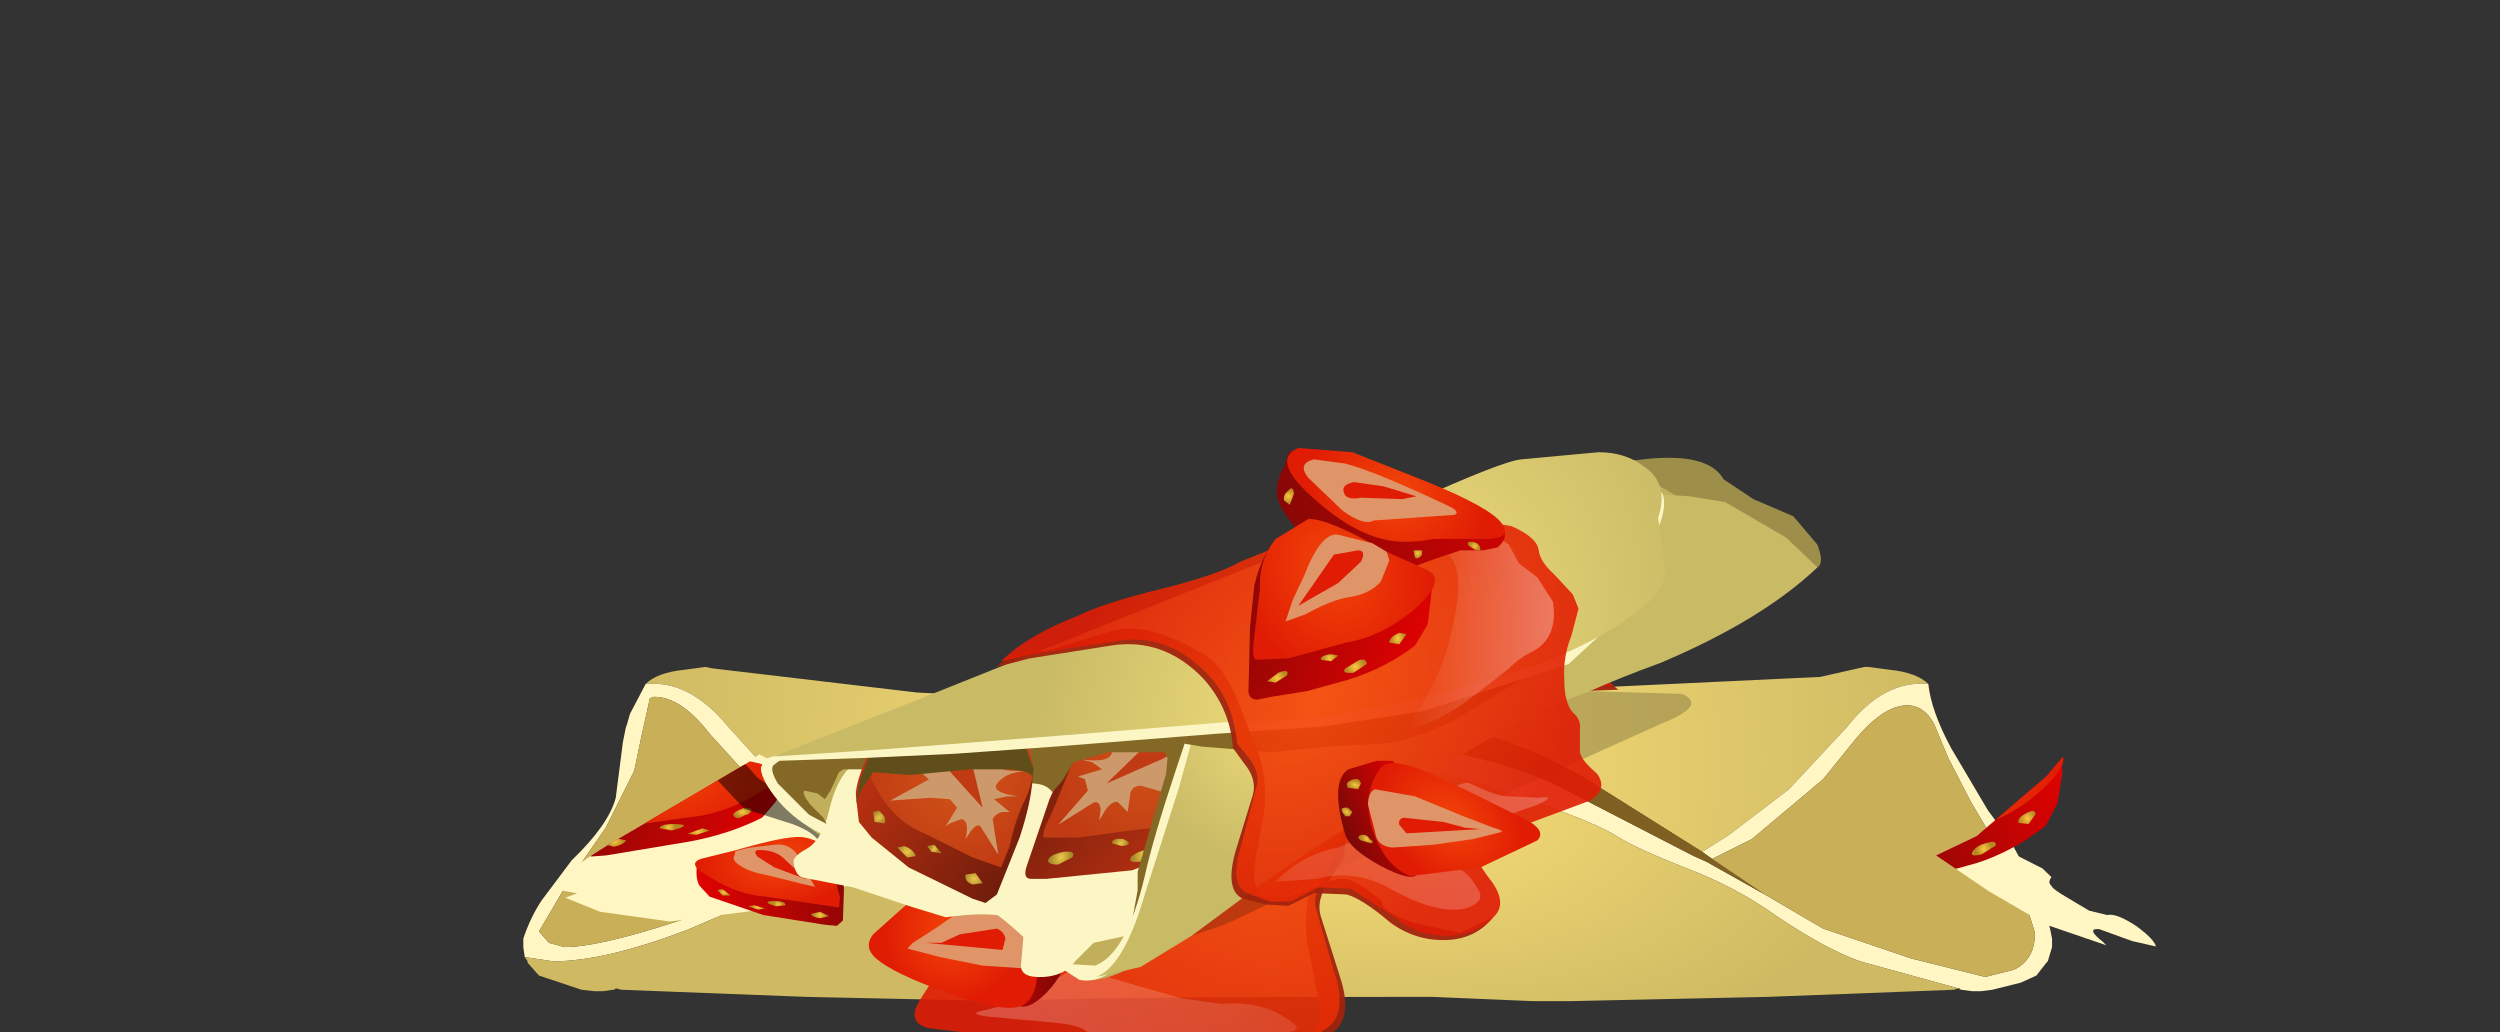 <?xml version="1.0" encoding="UTF-8" standalone="no"?>
<svg xmlns:xlink="http://www.w3.org/1999/xlink" height="36.3px" width="87.9px" xmlns="http://www.w3.org/2000/svg">
  <rect width="100%" height="100%" fill="#333333" stroke="none"/>
  <g transform="matrix(1.0, 0.0, 0.0, 1.0, 0.0, 0.0)">
    <use height="24.7" transform="matrix(1.0, 0.0, 0.0, 1.0, 11.4, 15.6)" width="73.2" xlink:href="#sprite0"/>
  </g>
  <defs>
    <g id="sprite0" transform="matrix(1.0, 0.0, 0.0, 1.0, 6.8, 0.0)">
      <use height="11.75" transform="matrix(1.0, 0.0, 0.0, 1.0, 0.2, 7.85)" width="53.75" xlink:href="#shape0"/>
      <use height="14.0" transform="matrix(0.7, 0.0, 0.0, 0.762, -6.797, 8.8)" width="104.6" xlink:href="#sprite1"/>
      <use height="24.7" transform="matrix(1.0, 0.0, 0.0, 1.0, 8.55, 0.0)" width="37.25" xlink:href="#shape3"/>
    </g>
    <g id="shape0" transform="matrix(1.0, 0.0, 0.0, 1.0, -0.2, -7.85)">
      <path d="M4.5 8.45 Q4.9 8.05 5.85 7.95 L6.6 7.85 6.85 7.9 14.05 8.75 23.05 9.2 31.05 8.7 Q35.05 8.4 38.4 8.55 L45.8 8.2 47.35 7.85 47.5 7.85 48.25 7.95 Q49.2 8.05 49.6 8.45 48.05 8.3 46.75 9.95 L44.7 12.15 42.6 13.75 41.65 14.35 37.35 11.65 Q33.65 9.6 29.7 9.6 25.6 9.6 20.65 10.8 15.7 11.95 12.4 14.3 12.05 14.05 11.55 13.75 10.1 12.85 9.4 12.15 L7.4 9.95 Q6.05 8.3 4.5 8.45" fill="url(#gradient0)" fill-rule="evenodd" stroke="none"/>
      <path d="M49.6 8.45 Q49.7 9.4 50.4 10.7 L51.7 12.9 52.45 13.9 53.15 15.2 Q53.75 16.25 53.95 17.4 L53.95 17.7 53.8 18.2 53.75 18.25 53.4 18.7 52.85 18.95 51.85 19.2 51.45 19.25 51.15 19.25 50.75 19.2 50.7 19.15 50.65 19.15 47.2 18.2 Q45.95 17.75 44.25 16.6 42.85 15.6 41.15 14.95 39.25 14.2 38.65 13.8 37.4 13.05 33.7 11.95 29.8 10.8 27.85 10.8 22.95 10.8 18.0 12.75 L12.65 14.7 7.35 16.5 5.95 17.1 Q3.05 18.2 1.25 18.2 L0.25 18.05 0.2 17.7 0.2 17.4 Q0.45 16.65 0.85 16.05 L1.9 14.65 Q3.2 13.4 3.45 12.45 L3.7 10.5 3.8 10.0 3.85 9.85 3.95 9.5 4.5 8.45 Q6.05 8.3 7.4 9.95 L9.4 12.15 Q10.1 12.85 11.55 13.75 12.05 14.05 12.4 14.3 L12.45 14.3 12.2 14.4 12.25 14.45 12.5 14.35 12.75 14.2 Q21.35 10.3 27.4 10.35 33.45 10.45 36.7 12.1 L41.35 14.5 41.8 14.7 43.85 15.85 45.9 17.05 49.0 18.1 51.6 18.75 52.6 18.5 Q53.35 18.15 53.35 17.2 L52.9 15.75 52.05 14.2 51.1 12.6 50.3 11.05 49.8 9.85 Q49.45 9.2 48.85 9.2 48.0 9.2 46.95 10.5 L45.9 11.8 43.4 13.9 42.0 14.6 41.65 14.35 42.6 13.75 44.7 12.15 46.75 9.95 Q48.05 8.3 49.6 8.45 M12.2 14.4 L10.5 13.35 8.3 11.9 6.75 10.2 Q5.75 8.9 4.8 8.9 L4.65 8.95 4.35 10.3 4.1 11.5 3.1 13.5 1.75 15.45 0.75 17.15 1.1 17.55 1.65 17.7 Q3.25 17.7 7.75 16.05 L12.2 14.4" fill="#fff6c4" fill-rule="evenodd" stroke="none"/>
      <path d="M12.4 14.3 Q15.7 11.95 20.65 10.8 25.6 9.6 29.7 9.6 33.65 9.6 37.35 11.65 L41.65 14.35 42.0 14.6 43.85 15.85 41.8 14.7 41.35 14.5 36.7 12.1 Q33.45 10.45 27.4 10.35 21.35 10.3 12.75 14.2 L12.5 14.35 12.45 14.3 12.4 14.3" fill="#8c6820" fill-opacity="0.859" fill-rule="evenodd" stroke="none"/>
      <path d="M50.75 19.2 L50.7 19.2 50.7 19.15 50.75 19.2 M50.65 19.15 L50.5 19.2 43.95 19.45 37.0 19.6 35.7 19.6 32.15 19.45 31.05 19.45 Q19.7 19.45 17.1 19.6 L10.15 19.45 3.65 19.2 3.45 19.15 3.4 19.2 3.35 19.2 3.0 19.25 2.7 19.25 2.25 19.2 0.75 18.7 0.35 18.25 0.35 18.2 0.25 18.05 1.25 18.2 Q3.05 18.2 5.95 17.1 L7.35 16.5 12.65 14.7 18.0 12.75 Q22.95 10.8 27.85 10.8 29.8 10.8 33.7 11.95 37.4 13.05 38.65 13.8 39.25 14.2 41.15 14.95 42.85 15.6 44.25 16.6 45.95 17.75 47.2 18.2 L50.65 19.15" fill="url(#gradient1)" fill-rule="evenodd" stroke="none"/>
      <path d="M12.2 14.4 L7.75 16.05 Q3.25 17.7 1.65 17.7 L1.1 17.55 0.75 17.15 1.75 15.45 3.1 13.5 4.1 11.5 4.35 10.3 4.65 8.95 4.8 8.9 Q5.75 8.9 6.75 10.2 L8.3 11.9 10.5 13.35 12.2 14.4 M42.0 14.6 L43.4 13.9 45.9 11.8 46.95 10.5 Q48.0 9.2 48.85 9.2 49.45 9.2 49.8 9.85 L50.3 11.05 51.1 12.6 52.05 14.2 52.9 15.75 53.35 17.2 Q53.35 18.15 52.6 18.5 L51.6 18.75 49.0 18.1 45.9 17.05 43.85 15.85 42.0 14.6" fill="#c8af58" fill-rule="evenodd" stroke="none"/>
    </g>
    <radialGradient cx="0" cy="0" gradientTransform="matrix(0.028, 0.0, 0.0, 0.031, 27.05, 11.1)" gradientUnits="userSpaceOnUse" id="gradient0" r="819.2" spreadMethod="pad">
      <stop offset="0.0" stop-color="#ffe47b"/>
      <stop offset="1.0" stop-color="#cfba63"/>
    </radialGradient>
    <radialGradient cx="0" cy="0" gradientTransform="matrix(0.024, 0.003, -0.001, 0.012, 28.05, 11.45)" gradientUnits="userSpaceOnUse" id="gradient1" r="819.2" spreadMethod="pad">
      <stop offset="0.0" stop-color="#ffe47b"/>
      <stop offset="1.0" stop-color="#cfba63"/>
    </radialGradient>
    <g id="sprite1" transform="matrix(1.0, 0.0, 0.0, 1.0, 11.0, 0.0)">
      <clipPath id="clipPath0" transform="matrix(1.0, 0.0, 0.0, 1.0, 11.0, 0.0)">
        <use height="14.0" transform="matrix(1.0, 0.0, 0.0, 1.0, -11.0, 0.0)" width="104.6" xlink:href="#shape1"/>
      </clipPath>
      <g clip-path="url(#clipPath0)">
        <use height="12.35" transform="matrix(1.0, 0.0, 0.0, 1.0, -1.3, 0.0)" width="82.3" xlink:href="#shape2"/>
      </g>
    </g>
    <g id="shape1" transform="matrix(1.0, 0.0, 0.0, 1.0, 11.0, 0.0)">
      <path d="M10.8 3.9 L13.95 5.8 16.35 7.2 Q14.7 7.7 10.0 9.35 4.05 11.35 1.6 11.5 L1.25 11.5 1.15 11.5 -1.15 11.95 -4.85 12.3 -7.2 12.05 -9.3 11.6 Q-10.45 11.35 -10.7 11.1 -11.0 10.8 -11.0 9.8 -11.0 8.65 -6.8 6.45 L-0.6 3.1 Q0.45 2.3 2.55 1.4 L5.6 0.05 5.8 0.0 Q7.15 0.0 8.6 1.65 L10.8 3.9 M90.7 12.2 Q87.7 14.0 84.45 14.0 L74.95 13.45 72.35 12.85 68.95 12.05 64.5 10.65 61.6 9.1 58.95 7.45 61.0 6.55 64.5 3.8 66.05 2.1 Q67.15 0.8 68.1 0.5 L69.3 0.2 72.15 0.0 78.6 0.5 Q83.9 0.95 88.8 3.65 93.6 6.3 93.6 8.65 93.6 10.45 90.7 12.2" fill="#c8af58" fill-rule="evenodd" stroke="none"/>
    </g>
    <g id="shape2" transform="matrix(1.0, 0.0, 0.0, 1.0, 1.3, 0.0)">
      <path d="M13.15 5.8 L13.3 5.9 13.3 5.8 13.15 5.8 M7.4 5.3 L7.6 5.3 7.5 5.3 7.4 5.2 7.4 5.3 M16.5 7.35 Q16.5 8.85 12.3 9.8 L6.35 10.5 2.85 10.05 1.1 9.4 1.7 9.2 -0.1 8.9 Q-1.3 8.75 -1.3 8.3 -1.3 7.4 0.55 7.1 L3.4 6.6 4.25 6.2 4.2 6.15 4.0 5.75 Q4.0 5.3 5.25 4.9 6.5 4.55 6.5 4.05 6.3 2.95 6.4 2.5 6.5 1.7 7.85 1.7 8.3 1.7 10.2 2.5 12.45 3.45 13.2 4.3 14.0 5.2 15.55 5.9 16.5 6.3 16.5 7.35" fill="#fff6c4" fill-rule="evenodd" stroke="none"/>
      <path d="M7.4 6.8 L3.15 7.45 2.4 7.5 1.95 7.2 1.9 5.3 Q1.9 3.2 3.4 2.55 4.9 1.9 10.75 3.5 L11.85 3.5 Q12.0 4.55 11.65 5.0 L11.0 5.7 Q9.4 6.45 7.4 6.8" fill="url(#gradient2)" fill-rule="evenodd" stroke="none"/>
      <path d="M11.5 3.35 Q12.65 3.65 10.85 4.55 9.1 5.55 7.25 5.7 L2.25 6.35 Q2.05 6.3 2.2 5.7 L2.35 4.2 Q2.1 3.35 3.1 2.7 3.9 2.1 4.8 2.0 L9.2 2.85 11.5 3.35" fill="url(#gradient3)" fill-rule="evenodd" stroke="none"/>
      <path d="M9.35 3.15 Q9.5 3.45 8.95 3.75 L7.15 4.35 4.8 4.85 3.85 5.1 4.75 3.75 Q5.2 2.4 6.45 2.45 L8.35 2.7 9.25 2.9 9.35 3.15" fill="#df9568" fill-rule="evenodd" stroke="none"/>
      <path d="M7.6 2.85 Q8.15 2.85 7.75 3.2 L6.6 3.9 4.45 4.65 5.85 3.45 Q6.45 2.85 7.6 2.85" fill="#e01c04" fill-rule="evenodd" stroke="none"/>
      <path d="M10.1 5.25 L10.45 5.3 Q10.45 5.55 10.1 5.6 9.7 5.85 9.55 5.6 9.5 5.45 10.1 5.25" fill="url(#gradient4)" fill-rule="evenodd" stroke="none"/>
      <path d="M8.0 6.2 L8.35 6.3 7.7 6.5 7.25 6.45 8.0 6.2" fill="url(#gradient5)" fill-rule="evenodd" stroke="none"/>
      <path d="M6.4 6.0 Q7.7 6.0 6.45 6.3 L5.85 6.2 Q5.8 6.05 6.4 6.0" fill="url(#gradient6)" fill-rule="evenodd" stroke="none"/>
      <path d="M3.55 6.65 L4.15 6.75 Q4.05 6.95 3.55 7.05 L2.95 6.9 Q2.85 6.75 3.55 6.65" fill="url(#gradient7)" fill-rule="evenodd" stroke="none"/>
      <path d="M75.75 8.45 Q75.55 8.7 75.75 8.85 75.8 9.0 76.55 9.4 L77.65 10.0 78.55 10.2 Q79.0 10.1 80.0 10.7 80.9 11.3 81.0 11.65 L79.8 11.4 78.15 10.85 Q77.45 10.8 78.35 11.45 L79.2 12.25 77.5 12.1 75.35 11.85 72.45 11.35 68.1 10.3 67.75 11.2 66.4 11.1 65.4 11.0 64.2 10.55 63.3 10.3 62.9 10.55 61.1 10.25 58.35 9.15 Q51.85 5.2 50.0 3.75 48.9 2.9 49.75 2.8 L52.0 2.85 Q53.65 2.8 62.55 4.45 L70.4 5.8 72.55 6.55 73.9 7.4 75.3 8.05 75.75 8.45" fill="#fff6c4" fill-rule="evenodd" stroke="none"/>
      <path d="M75.25 2.75 L72.25 1.65 Q69.05 0.7 68.15 1.3 66.75 2.2 66.75 5.55 L66.8 8.35 Q66.8 8.9 67.25 8.85 L68.0 8.75 69.85 8.35 72.0 7.8 Q73.2 7.45 74.45 6.75 L75.45 6.1 76.05 5.05 76.3 3.65 76.25 2.8 75.25 2.75" fill="url(#gradient8)" fill-rule="evenodd" stroke="none"/>
      <path d="M75.95 2.55 L73.75 1.75 71.55 0.9 69.55 0.4 Q68.7 0.55 67.9 1.4 67.0 2.45 67.15 3.75 67.3 4.75 67.05 6.05 66.9 6.95 67.1 7.1 L68.8 6.9 71.85 6.1 Q73.6 5.8 75.3 4.4 77.0 2.95 75.95 2.55" fill="url(#gradient9)" fill-rule="evenodd" stroke="none"/>
      <path d="M73.85 2.2 L73.75 1.8 Q73.65 1.65 72.9 1.45 L71.15 1.1 Q70.1 1.05 69.45 3.05 L68.95 4.2 Q68.55 4.95 68.6 5.2 68.6 5.4 69.6 4.85 70.9 4.15 71.8 4.0 72.9 3.8 73.5 3.15 74.05 2.55 73.85 2.2" fill="#df9568" fill-rule="evenodd" stroke="none"/>
      <path d="M72.2 1.75 Q71.35 1.75 70.95 2.05 L70.55 2.65 69.2 4.5 71.25 3.3 72.4 2.3 Q72.75 1.75 72.2 1.75" fill="#e01c04" fill-rule="evenodd" stroke="none"/>
      <path d="M74.6 5.45 Q74.0 5.7 74.1 5.95 L74.6 6.0 74.95 5.55 Q74.95 5.3 74.6 5.45" fill="url(#gradient10)" fill-rule="evenodd" stroke="none"/>
      <path d="M72.6 6.85 Q72.05 6.95 71.8 7.25 71.6 7.55 72.25 7.4 L72.95 7.0 Q73.0 6.75 72.6 6.85" fill="url(#gradient11)" fill-rule="evenodd" stroke="none"/>
      <path d="M71.05 6.6 Q70.5 6.65 70.55 6.85 L71.1 6.95 71.4 6.7 71.05 6.6" fill="url(#gradient12)" fill-rule="evenodd" stroke="none"/>
      <path d="M68.35 7.55 Q67.7 7.75 67.75 8.0 L68.3 8.1 68.85 7.7 Q68.9 7.35 68.35 7.55" fill="url(#gradient13)" fill-rule="evenodd" stroke="none"/>
      <path d="M63.0 11.15 L66.8 12.0 67.5 12.1 Q67.9 12.1 67.9 11.65 L67.95 9.2 Q67.95 6.25 66.65 5.45 65.3 4.65 59.95 6.75 L59.05 6.8 Q58.9 8.15 59.2 8.75 L59.8 9.65 Q61.2 10.65 63.0 11.15" fill="url(#gradient14)" fill-rule="evenodd" stroke="none"/>
      <path d="M59.35 6.55 Q58.35 6.9 59.95 8.15 61.55 9.4 63.2 9.65 L66.05 10.35 67.6 10.55 Q67.8 10.4 67.65 9.6 67.4 8.5 67.55 7.6 67.7 6.45 66.85 5.55 66.15 4.85 65.3 4.7 64.4 4.6 61.4 5.9 L59.35 6.55" fill="url(#gradient15)" fill-rule="evenodd" stroke="none"/>
      <path d="M61.3 6.25 Q61.1 6.6 61.6 7.1 62.15 7.65 63.2 7.85 64.05 8.0 65.25 8.6 L66.2 8.9 65.9 8.0 65.4 7.0 64.9 5.95 Q64.4 5.25 63.8 5.3 L62.2 5.6 61.35 5.9 61.3 6.25" fill="#df9568" fill-rule="evenodd" stroke="none"/>
      <path d="M62.7 6.35 L63.75 7.2 65.65 8.25 64.4 6.65 64.0 6.1 62.85 5.85 Q62.35 5.85 62.7 6.35" fill="#e01c04" fill-rule="evenodd" stroke="none"/>
      <path d="M60.6 9.1 Q60.25 9.0 60.25 9.2 L60.6 9.6 61.05 9.55 60.6 9.1" fill="url(#gradient16)" fill-rule="evenodd" stroke="none"/>
      <path d="M62.45 10.3 Q62.1 10.25 62.15 10.5 62.2 10.7 62.8 10.8 63.4 10.95 63.2 10.7 62.95 10.4 62.45 10.3" fill="url(#gradient17)" fill-rule="evenodd" stroke="none"/>
      <path d="M63.9 10.1 L63.55 10.2 63.85 10.4 64.35 10.35 Q64.4 10.2 63.9 10.1" fill="url(#gradient18)" fill-rule="evenodd" stroke="none"/>
      <path d="M66.45 10.95 Q65.95 10.75 66.0 11.05 L66.5 11.4 67.0 11.3 Q67.05 11.15 66.45 10.95" fill="url(#gradient19)" fill-rule="evenodd" stroke="none"/>
      <path d="M11.05 10.2 L14.15 10.65 14.75 10.7 15.05 10.45 15.1 9.05 Q15.1 7.5 14.0 7.0 12.9 6.55 8.5 7.7 L7.75 7.7 Q7.6 8.5 7.85 8.85 L8.35 9.35 11.05 10.2" fill="url(#gradient20)" fill-rule="evenodd" stroke="none"/>
      <path d="M7.95 7.6 Q7.1 7.85 8.45 8.5 9.75 9.25 11.15 9.35 L14.85 9.85 14.9 9.35 Q14.65 8.75 14.8 8.2 14.95 7.6 14.25 7.1 13.6 6.65 12.95 6.6 12.15 6.55 9.7 7.2 L7.95 7.6" fill="url(#gradient21)" fill-rule="evenodd" stroke="none"/>
      <path d="M9.6 7.45 Q9.45 7.65 9.85 7.9 10.3 8.2 11.2 8.35 L12.95 8.75 13.65 8.9 13.0 7.9 Q12.65 6.9 11.7 6.95 L10.3 7.1 9.65 7.25 9.6 7.45" fill="#df9568" fill-rule="evenodd" stroke="none"/>
      <path d="M10.85 7.2 Q10.5 7.2 10.75 7.5 L11.6 8.0 13.2 8.55 12.15 7.65 Q11.7 7.2 10.85 7.2" fill="#e01c04" fill-rule="evenodd" stroke="none"/>
      <path d="M9.0 9.0 L8.75 9.05 9.0 9.3 9.4 9.3 9.0 9.0" fill="url(#gradient22)" fill-rule="evenodd" stroke="none"/>
      <path d="M10.6 9.75 L10.3 9.8 10.8 9.95 11.15 9.9 10.6 9.75" fill="url(#gradient23)" fill-rule="evenodd" stroke="none"/>
      <path d="M11.75 9.55 Q10.8 9.55 11.7 9.8 L12.15 9.75 Q12.2 9.6 11.75 9.55" fill="url(#gradient24)" fill-rule="evenodd" stroke="none"/>
      <path d="M13.9 10.05 L13.45 10.15 Q13.5 10.3 13.9 10.35 L14.35 10.25 13.9 10.05" fill="url(#gradient25)" fill-rule="evenodd" stroke="none"/>
      <path d="M14.0 7.25 Q14.0 6.5 12.5 6.0 L10.1 5.3 8.05 3.3 Q6.25 1.4 5.5 1.3 L5.25 1.3 5.6 0.05 5.8 0.0 Q7.15 0.0 8.6 1.65 L10.8 3.9 13.95 5.8 16.35 7.2 13.4 8.2 Q14.0 7.8 14.0 7.25 M67.2 2.6 L66.0 4.3 63.55 6.45 Q61.7 7.95 61.7 8.3 61.7 8.95 62.05 9.35 L61.6 9.1 58.95 7.45 61.0 6.55 64.5 3.8 66.05 2.1 Q67.5 0.4 68.7 0.4 69.6 0.4 70.05 1.2 68.4 1.3 67.2 2.6" fill="#000000" fill-opacity="0.502" fill-rule="evenodd" stroke="none"/>
    </g>
    <linearGradient gradientTransform="matrix(-0.007, -0.003, 0.004, -0.009, 7.0, 4.25)" gradientUnits="userSpaceOnUse" id="gradient2" spreadMethod="pad" x1="-819.2" x2="819.2">
      <stop offset="0.0" stop-color="#ed0101"/>
      <stop offset="1.0" stop-color="#7e0806"/>
    </linearGradient>
    <radialGradient cx="0" cy="0" gradientTransform="matrix(-0.005, 0.003, -0.005, -0.003, 6.3, 3.5)" gradientUnits="userSpaceOnUse" id="gradient3" r="819.2" spreadMethod="pad">
      <stop offset="0.0" stop-color="#f34508"/>
      <stop offset="1.0" stop-color="#e01c04"/>
    </radialGradient>
    <radialGradient cx="0" cy="0" gradientTransform="matrix(-5.0E-4, 0.0, 0.0, -3.0E-4, 10.0, 5.45)" gradientUnits="userSpaceOnUse" id="gradient4" r="819.2" spreadMethod="pad">
      <stop offset="0.0" stop-color="#fdc743"/>
      <stop offset="1.0" stop-color="#b58821"/>
    </radialGradient>
    <radialGradient cx="0" cy="0" gradientTransform="matrix(-6.0E-4, 0.0, 0.0, -4.0E-4, 7.75, 6.35)" gradientUnits="userSpaceOnUse" id="gradient5" r="819.2" spreadMethod="pad">
      <stop offset="0.0" stop-color="#fdc743"/>
      <stop offset="1.0" stop-color="#b58821"/>
    </radialGradient>
    <radialGradient cx="0" cy="0" gradientTransform="matrix(-4.0E-4, 0.0, 0.0, -3.0E-4, 6.3, 6.15)" gradientUnits="userSpaceOnUse" id="gradient6" r="819.2" spreadMethod="pad">
      <stop offset="0.0" stop-color="#fdc743"/>
      <stop offset="1.0" stop-color="#b58821"/>
    </radialGradient>
    <radialGradient cx="0" cy="0" gradientTransform="matrix(-6.0E-4, 0.0, 0.0, -4.0E-4, 3.55, 6.8)" gradientUnits="userSpaceOnUse" id="gradient7" r="819.2" spreadMethod="pad">
      <stop offset="0.0" stop-color="#fdc743"/>
      <stop offset="1.0" stop-color="#b58821"/>
    </radialGradient>
    <linearGradient gradientTransform="matrix(-0.007, 0.003, -0.003, -0.007, 71.35, 4.05)" gradientUnits="userSpaceOnUse" id="gradient8" spreadMethod="pad" x1="-819.2" x2="819.2">
      <stop offset="0.0" stop-color="#ed0101"/>
      <stop offset="1.0" stop-color="#7e0806"/>
    </linearGradient>
    <radialGradient cx="0" cy="0" gradientTransform="matrix(-0.004, 0.005, -0.005, -0.004, 71.0, 2.7)" gradientUnits="userSpaceOnUse" id="gradient9" r="819.2" spreadMethod="pad">
      <stop offset="0.0" stop-color="#f34508"/>
      <stop offset="1.0" stop-color="#e01c04"/>
    </radialGradient>
    <radialGradient cx="0" cy="0" gradientTransform="matrix(-5.0E-4, 0.0, 0.0, -5.0E-4, 74.55, 5.75)" gradientUnits="userSpaceOnUse" id="gradient10" r="819.2" spreadMethod="pad">
      <stop offset="0.0" stop-color="#fdc743"/>
      <stop offset="1.0" stop-color="#b58821"/>
    </radialGradient>
    <radialGradient cx="0" cy="0" gradientTransform="matrix(-5.0E-4, 0.0, 0.0, -5.0E-4, 72.35, 7.15)" gradientUnits="userSpaceOnUse" id="gradient11" r="819.2" spreadMethod="pad">
      <stop offset="0.0" stop-color="#fdc743"/>
      <stop offset="1.0" stop-color="#b58821"/>
    </radialGradient>
    <radialGradient cx="0" cy="0" gradientTransform="matrix(-4.0E-4, 0.0, 0.0, -4.0E-4, 71.0, 6.8)" gradientUnits="userSpaceOnUse" id="gradient12" r="819.2" spreadMethod="pad">
      <stop offset="0.0" stop-color="#fdc743"/>
      <stop offset="1.0" stop-color="#b58821"/>
    </radialGradient>
    <radialGradient cx="0" cy="0" gradientTransform="matrix(-5.0E-4, 0.0, 0.0, -5.0E-4, 68.3, 7.8)" gradientUnits="userSpaceOnUse" id="gradient13" r="819.2" spreadMethod="pad">
      <stop offset="0.0" stop-color="#fdc743"/>
      <stop offset="1.0" stop-color="#b58821"/>
    </radialGradient>
    <linearGradient gradientTransform="matrix(0.007, -0.003, -0.002, -0.005, 63.7, 7.95)" gradientUnits="userSpaceOnUse" id="gradient14" spreadMethod="pad" x1="-819.2" x2="819.2">
      <stop offset="0.0" stop-color="#ed0101"/>
      <stop offset="1.0" stop-color="#7e0806"/>
    </linearGradient>
    <radialGradient cx="0" cy="0" gradientTransform="matrix(0.004, 0.004, 0.004, -0.004, 63.95, 6.7)" gradientUnits="userSpaceOnUse" id="gradient15" r="819.2" spreadMethod="pad">
      <stop offset="0.0" stop-color="#f34508"/>
      <stop offset="1.0" stop-color="#e01c04"/>
    </radialGradient>
    <radialGradient cx="0" cy="0" gradientTransform="matrix(4.0E-4, 0.0, 0.0, -4.0E-4, 60.65, 9.35)" gradientUnits="userSpaceOnUse" id="gradient16" r="819.2" spreadMethod="pad">
      <stop offset="0.0" stop-color="#fdc743"/>
      <stop offset="1.0" stop-color="#b58821"/>
    </radialGradient>
    <radialGradient cx="0" cy="0" gradientTransform="matrix(5.0E-4, 0.0, 0.0, -5.0E-4, 62.7, 10.55)" gradientUnits="userSpaceOnUse" id="gradient17" r="819.2" spreadMethod="pad">
      <stop offset="0.0" stop-color="#fdc743"/>
      <stop offset="1.0" stop-color="#b58821"/>
    </radialGradient>
    <radialGradient cx="0" cy="0" gradientTransform="matrix(4.0E-4, 0.0, 0.0, -4.0E-4, 63.95, 10.25)" gradientUnits="userSpaceOnUse" id="gradient18" r="819.2" spreadMethod="pad">
      <stop offset="0.0" stop-color="#fdc743"/>
      <stop offset="1.0" stop-color="#b58821"/>
    </radialGradient>
    <radialGradient cx="0" cy="0" gradientTransform="matrix(5.0E-4, 0.0, 0.0, -5.0E-4, 66.5, 11.15)" gradientUnits="userSpaceOnUse" id="gradient19" r="819.2" spreadMethod="pad">
      <stop offset="0.0" stop-color="#fdc743"/>
      <stop offset="1.0" stop-color="#b58821"/>
    </radialGradient>
    <linearGradient gradientTransform="matrix(0.005, -0.002, -0.003, -0.007, 11.3, 8.3)" gradientUnits="userSpaceOnUse" id="gradient20" spreadMethod="pad" x1="-819.2" x2="819.2">
      <stop offset="0.0" stop-color="#ed0101"/>
      <stop offset="1.0" stop-color="#7e0806"/>
    </linearGradient>
    <radialGradient cx="0" cy="0" gradientTransform="matrix(0.003, 0.002, 0.004, -0.002, 11.8, 7.7)" gradientUnits="userSpaceOnUse" id="gradient21" r="819.2" spreadMethod="pad">
      <stop offset="0.0" stop-color="#f34508"/>
      <stop offset="1.0" stop-color="#e01c04"/>
    </radialGradient>
    <radialGradient cx="0" cy="0" gradientTransform="matrix(4.0E-4, 0.0, 0.0, -2.0E-4, 9.1, 9.15)" gradientUnits="userSpaceOnUse" id="gradient22" r="819.2" spreadMethod="pad">
      <stop offset="0.0" stop-color="#fdc743"/>
      <stop offset="1.0" stop-color="#b58821"/>
    </radialGradient>
    <radialGradient cx="0" cy="0" gradientTransform="matrix(4.0E-4, 0.0, 0.0, -3.0E-4, 10.75, 9.85)" gradientUnits="userSpaceOnUse" id="gradient23" r="819.2" spreadMethod="pad">
      <stop offset="0.0" stop-color="#fdc743"/>
      <stop offset="1.0" stop-color="#b58821"/>
    </radialGradient>
    <radialGradient cx="0" cy="0" gradientTransform="matrix(3.0E-4, 0.0, 0.0, -2.0E-4, 11.8, 9.7)" gradientUnits="userSpaceOnUse" id="gradient24" r="819.2" spreadMethod="pad">
      <stop offset="0.0" stop-color="#fdc743"/>
      <stop offset="1.0" stop-color="#b58821"/>
    </radialGradient>
    <radialGradient cx="0" cy="0" gradientTransform="matrix(4.0E-4, 0.0, 0.0, -3.0E-4, 13.9, 10.2)" gradientUnits="userSpaceOnUse" id="gradient25" r="819.2" spreadMethod="pad">
      <stop offset="0.0" stop-color="#fdc743"/>
      <stop offset="1.0" stop-color="#b58821"/>
    </radialGradient>
    <g id="shape3" transform="matrix(1.0, 0.0, 0.0, 1.0, -8.55, 0.0)">
      <path d="M36.75 8.55 L38.45 8.45 38.7 8.65 37.4 8.7 34.05 9.05 Q31.9 9.3 30.25 11.45 29.15 12.9 29.05 14.55 L28.55 15.35 Q28.05 16.05 28.25 16.65 L28.9 18.7 Q29.4 20.2 28.65 20.7 L27.7 21.25 26.8 21.5 25.75 21.3 Q25.1 21.25 24.4 21.7 23.75 22.05 22.6 23.3 21.55 24.35 20.25 24.6 19.1 24.9 18.4 24.25 L19.7 24.5 Q20.25 24.45 21.65 23.6 L22.95 22.4 23.5 21.75 24.75 20.95 26.45 21.1 Q27.55 21.15 27.95 20.7 28.3 20.25 28.1 19.25 L27.75 17.45 Q27.6 15.9 28.25 14.4 L28.85 12.65 Q29.4 11.25 30.15 10.5 32.55 8.45 34.05 8.5 L36.75 8.55" fill="#a1230d" fill-opacity="0.949" fill-rule="evenodd" stroke="none"/>
      <path d="M24.4 6.95 L26.45 6.8 28.75 7.15 31.95 7.35 35.4 7.5 Q37.5 7.75 38.55 8.5 L37.25 8.55 35.8 8.75 33.9 8.95 Q31.75 9.15 30.05 11.35 29.05 12.65 28.85 14.4 L28.35 15.2 Q27.9 15.95 28.1 16.45 L28.7 18.55 Q29.2 20.05 28.45 20.55 L27.55 21.1 26.65 21.35 25.55 21.15 Q24.95 21.05 24.2 21.5 L22.4 23.15 Q21.45 24.2 20.1 24.5 18.9 24.75 18.25 24.15 17.8 23.7 18.6 22.5 19.3 21.4 18.95 21.2 L16.95 20.85 14.45 20.55 Q13.65 20.35 14.15 19.55 L14.85 18.45 14.85 17.65 Q14.8 17.2 15.1 16.85 L15.5 15.45 Q15.55 14.45 15.2 13.75 14.8 13.05 14.9 12.7 14.85 12.45 15.1 12.05 L15.85 11.1 16.5 9.95 Q16.55 9.4 17.65 8.7 18.6 8.1 19.7 7.75 L22.4 7.15 24.4 6.95" fill="url(#gradient26)" fill-rule="evenodd" stroke="none"/>
      <path d="M24.05 7.45 Q24.7 8.0 24.0 8.35 L22.5 8.5 20.8 8.65 Q19.4 9.3 20.0 11.95 20.4 13.95 21.6 15.15 22.25 15.75 21.35 15.7 L19.3 15.15 17.8 14.4 Q17.25 14.0 16.75 13.95 15.7 13.65 15.95 12.1 L16.55 11.05 17.35 10.2 17.75 9.35 Q17.95 8.9 18.55 8.55 20.1 7.75 22.5 7.1 23.4 6.85 24.05 7.45" fill="url(#gradient27)" fill-rule="evenodd" stroke="none"/>
      <path d="M27.3 20.4 Q27.8 20.8 25.6 20.75 24.15 20.7 22.7 21.85 20.55 23.65 19.4 23.55 18.7 23.5 19.05 22.9 19.3 22.3 19.85 21.8 L20.2 21.35 20.1 20.8 Q20.0 20.45 18.8 20.35 L16.6 20.15 Q15.7 20.05 16.5 19.9 L17.65 19.6 19.3 18.6 Q19.6 18.4 20.25 18.6 L21.75 19.05 23.35 19.5 24.75 19.7 Q26.25 19.55 27.3 20.4" fill="url(#gradient28)" fill-rule="evenodd" stroke="none"/>
      <path d="M28.2 6.55 Q32.65 8.0 32.8 8.25 33.0 8.5 32.6 8.85 L32.1 8.95 31.3 8.95 30.4 9.25 29.45 9.6 28.0 9.6 26.6 9.15 25.5 8.15 Q24.9 7.45 24.85 7.0 24.8 6.55 25.1 6.0 L25.3 5.45 26.1 5.75 28.2 6.55" fill="url(#gradient29)" fill-rule="evenodd" stroke="none"/>
      <path d="M30.15 6.55 Q32.35 7.45 32.75 8.0 33.15 8.55 32.15 8.55 L30.35 8.55 Q29.3 8.75 28.55 8.55 27.35 8.25 26.0 7.0 24.65 5.75 25.6 5.35 L27.5 5.5 30.15 6.55" fill="url(#gradient30)" fill-rule="evenodd" stroke="none"/>
      <path d="M27.25 5.9 Q28.25 6.15 30.9 7.4 31.3 7.6 31.1 7.7 L30.4 7.75 28.25 7.9 Q27.9 8.1 27.15 7.55 L25.95 6.4 Q25.55 5.9 26.15 5.75 L27.25 5.9" fill="#df9568" fill-rule="evenodd" stroke="none"/>
      <path d="M29.75 7.05 L29.25 7.15 27.8 7.1 Q27.25 7.2 27.2 6.9 27.1 6.65 27.55 6.55 L28.6 6.7 29.75 7.05" fill="#e01c04" fill-rule="evenodd" stroke="none"/>
      <path d="M25.45 6.95 L25.3 7.35 25.1 7.2 25.25 6.85 Q25.4 6.65 25.45 6.95" fill="url(#gradient31)" fill-rule="evenodd" stroke="none"/>
      <path d="M29.95 8.95 L29.95 9.1 29.7 9.2 29.65 8.95 29.95 8.95" fill="url(#gradient32)" fill-rule="evenodd" stroke="none"/>
      <path d="M31.65 8.65 Q32.0 8.65 32.0 8.95 L31.85 8.95 31.6 8.8 Q31.5 8.65 31.65 8.65" fill="url(#gradient33)" fill-rule="evenodd" stroke="none"/>
      <path d="M30.15 11.55 L29.7 12.3 Q28.65 13.1 27.35 13.5 L25.9 13.9 24.65 14.1 24.15 14.2 Q23.8 14.2 23.85 13.75 L23.9 11.65 Q23.9 10.95 24.05 10.2 24.35 8.9 25.0 8.5 26.0 7.8 29.7 9.75 L30.35 9.85 30.15 11.55" fill="url(#gradient34)" fill-rule="evenodd" stroke="none"/>
      <path d="M30.15 9.65 Q30.85 10.0 29.65 11.05 28.5 12.0 27.25 12.2 L25.25 12.75 24.1 12.8 Q23.95 12.7 24.05 12.0 L24.25 10.3 Q24.2 9.3 24.8 8.55 25.35 7.9 25.95 7.85 26.6 7.8 28.7 9.0 L30.15 9.65" fill="url(#gradient35)" fill-rule="evenodd" stroke="none"/>
      <path d="M28.8 9.3 L28.5 10.05 Q28.1 10.5 27.35 10.6 L25.85 11.2 25.15 11.45 25.4 10.7 25.8 9.85 Q26.4 8.3 27.0 8.4 L28.2 8.7 Q28.65 8.85 28.7 9.0 L28.8 9.3" fill="#df9568" fill-rule="evenodd" stroke="none"/>
      <path d="M26.85 9.1 L27.7 8.95 Q28.0 8.95 27.8 9.35 L27.0 10.1 25.6 10.9 26.85 9.1" fill="#e01c04" fill-rule="evenodd" stroke="none"/>
      <path d="M29.15 11.85 L29.4 11.9 29.15 12.25 28.8 12.2 Q28.8 12.0 29.15 11.85" fill="url(#gradient36)" fill-rule="evenodd" stroke="none"/>
      <path d="M27.75 12.8 Q28.0 12.75 28.0 12.95 L27.55 13.25 Q27.1 13.3 27.25 13.1 27.4 12.9 27.75 12.8" fill="url(#gradient37)" fill-rule="evenodd" stroke="none"/>
      <path d="M26.75 12.6 L27.0 12.65 26.75 12.85 26.4 12.8 Q26.35 12.65 26.75 12.6" fill="url(#gradient38)" fill-rule="evenodd" stroke="none"/>
      <path d="M24.9 13.25 Q25.3 13.1 25.2 13.35 L24.8 13.6 24.5 13.55 24.9 13.25" fill="url(#gradient39)" fill-rule="evenodd" stroke="none"/>
      <path d="M15.65 16.75 Q15.7 15.35 16.2 14.5 L16.75 14.5 17.85 14.85 Q18.8 15.45 19.25 17.85 19.35 18.5 18.6 19.3 17.8 20.1 17.45 19.6 L15.65 16.75" fill="url(#gradient40)" fill-rule="evenodd" stroke="none"/>
      <path d="M16.75 14.85 Q17.95 16.1 18.2 17.8 18.45 19.35 17.75 19.75 17.15 20.05 15.1 19.3 13.25 18.65 12.6 18.1 12.15 17.7 12.5 17.25 L13.45 16.4 15.05 15.05 Q16.2 14.25 16.75 14.85" fill="url(#gradient41)" fill-rule="evenodd" stroke="none"/>
      <path d="M13.7 17.75 L13.9 17.55 14.75 17.0 16.05 16.1 Q16.9 15.6 17.3 15.8 L17.85 16.5 18.15 17.75 Q18.35 18.35 17.85 18.45 L17.1 18.4 16.35 18.35 14.85 18.05 13.7 17.75" fill="#df9568" fill-rule="evenodd" stroke="none"/>
      <path d="M16.85 17.05 Q17.1 17.15 17.15 17.4 L17.05 17.8 14.35 17.55 14.9 17.55 15.55 17.25 16.85 17.05" fill="#e01c04" fill-rule="evenodd" stroke="none"/>
      <path d="M17.9 15.35 L18.25 15.7 17.95 15.8 17.7 15.55 Q17.65 15.3 17.9 15.35" fill="url(#gradient42)" fill-rule="evenodd" stroke="none"/>
      <path d="M18.65 17.85 L18.8 18.1 Q18.7 18.35 18.5 18.25 18.35 18.2 18.45 18.0 18.45 17.85 18.65 17.85" fill="url(#gradient43)" fill-rule="evenodd" stroke="none"/>
      <path d="M18.65 16.65 Q19.0 16.6 18.9 17.05 L18.75 17.05 18.55 16.85 18.65 16.65" fill="url(#gradient44)" fill-rule="evenodd" stroke="none"/>
      <path d="M42.2 5.1 Q41.4 5.3 39.2 3.15 37.0 1.05 38.6 0.7 41.75 0.1 42.4 1.25 L43.45 1.95 44.85 2.55 45.7 3.55 Q45.95 4.2 45.7 4.35 L44.3 4.7 42.2 5.1" fill="#9d8f4a" fill-rule="evenodd" stroke="none"/>
      <path d="M32.6 2.05 Q37.55 -0.15 40.6 1.75 42.85 3.15 43.15 5.4 L43.25 5.75 Q42.55 5.75 40.45 6.8 37.0 8.5 32.3 11.3 27.25 14.35 24.15 16.7 21.3 18.9 20.15 18.85 19.75 18.85 18.5 17.65 L16.15 16.0 Q14.55 15.15 13.0 14.85 11.2 14.45 9.5 12.85 7.75 11.2 9.35 10.95 10.1 10.8 19.35 7.3 29.05 3.65 32.6 2.05" fill="#c1af5c" fill-rule="evenodd" stroke="none"/>
      <path d="M10.95 12.9 Q11.4 10.95 12.75 10.95 L16.3 10.3 20.25 10.05 Q21.8 10.35 22.2 11.5 L22.8 14.05 Q23.3 15.25 22.75 15.85 L22.05 16.7 Q22.0 17.15 21.4 17.3 L20.25 17.55 19.6 18.2 Q19.25 18.7 18.5 18.75 17.65 18.8 17.7 18.3 L17.8 17.15 Q17.65 16.3 15.05 16.65 L13.9 16.3 11.8 15.6 10.0 15.25 Q9.75 15.15 9.7 14.7 9.7 14.5 10.15 14.25 10.7 13.95 10.95 12.9" fill="#fcf6c5" fill-rule="evenodd" stroke="none"/>
      <path d="M17.9 14.85 L18.7 12.5 19.4 10.95 Q20.15 9.55 20.95 9.15 22.2 8.55 25.3 11.2 L25.95 11.35 25.1 13.2 24.4 13.95 21.6 15.0 18.6 15.3 18.05 15.3 Q17.75 15.3 17.9 14.85" fill="url(#gradient45)" fill-rule="evenodd" stroke="none"/>
      <path d="M25.8 11.1 Q26.4 11.55 24.8 12.55 23.25 13.5 21.95 13.55 L19.7 13.85 18.5 13.85 Q18.4 13.7 18.8 12.95 L19.55 11.1 Q19.8 10.0 20.75 9.25 21.55 8.6 22.15 8.6 22.85 8.6 24.55 10.2 L25.8 11.1" fill="url(#gradient46)" fill-rule="evenodd" stroke="none"/>
      <path d="M25.5 11.3 L24.65 10.9 24.1 10.8 Q23.85 10.8 24.1 11.0 L25.2 11.85 23.65 11.45 23.15 11.4 23.9 12.85 22.7 12.25 22.0 12.05 Q21.7 11.95 21.55 12.25 L21.45 12.95 21.1 12.6 Q20.9 12.55 20.65 12.9 L20.45 13.25 20.5 12.85 Q20.45 12.5 20.2 12.65 L19.0 13.4 20.05 12.2 19.95 11.8 19.7 11.7 20.55 11.45 20.2 11.2 19.8 11.1 Q20.9 11.25 20.9 10.8 L20.55 10.25 20.25 10.05 Q21.35 10.5 21.3 10.05 L21.2 9.15 Q21.5 9.65 21.8 9.4 L22.05 8.85 22.75 9.2 24.5 10.55 25.5 11.3" fill="#cd996a" fill-rule="evenodd" stroke="none"/>
      <path d="M24.5 10.55 L24.0 11.3 Q23.4 11.75 22.6 11.8 L20.85 12.3 20.05 12.45 20.6 11.65 21.3 10.75 Q22.35 9.2 23.0 9.35 L24.1 9.85 24.55 10.2 24.5 10.55" fill="#cd996a" fill-rule="evenodd" stroke="none"/>
      <path d="M23.55 10.0 Q23.9 10.1 23.5 10.5 23.05 10.95 22.4 11.2 L20.7 11.95 22.15 10.55 22.6 10.1 23.55 10.0" fill="#c03a13" fill-rule="evenodd" stroke="none"/>
      <path d="M24.05 13.35 L24.25 13.45 23.85 13.8 23.55 13.75 Q23.55 13.5 24.05 13.35" fill="url(#gradient47)" fill-rule="evenodd" stroke="none"/>
      <path d="M22.25 14.25 L22.45 14.45 Q22.35 14.65 21.85 14.7 21.4 14.75 21.6 14.5 21.85 14.3 22.25 14.25" fill="url(#gradient48)" fill-rule="evenodd" stroke="none"/>
      <path d="M21.3 13.9 Q21.7 14.1 21.25 14.15 L20.9 14.05 Q20.9 13.85 21.3 13.9" fill="url(#gradient49)" fill-rule="evenodd" stroke="none"/>
      <path d="M19.2 14.35 Q19.65 14.3 19.5 14.55 L19.0 14.8 Q18.65 14.8 18.65 14.65 18.7 14.45 19.2 14.35" fill="url(#gradient50)" fill-rule="evenodd" stroke="none"/>
      <path d="M17.05 12.0 L16.95 11.2 16.9 11.05 15.0 11.6 13.85 11.6 12.9 11.45 11.45 11.45 11.3 11.55 11.0 12.2 10.8 12.5 10.55 12.3 10.1 12.2 Q9.95 12.25 10.3 12.7 L10.75 13.15 10.9 13.45 Q9.5 12.65 9.2 12.05 L8.85 11.55 8.9 11.25 Q9.1 11.05 10.45 10.75 L12.9 10.35 19.75 9.6 22.4 9.45 24.2 9.55 Q24.6 9.75 24.7 10.65 L24.6 11.75 Q24.0 13.9 23.4 14.75 L21.6 16.8 21.8 15.7 21.8 15.05 22.8 11.6 22.85 11.05 22.75 10.85 20.75 10.85 19.55 11.2 19.15 11.85 18.8 12.25 Q18.55 11.9 17.9 11.95 L17.05 12.0" fill="#836925" fill-rule="evenodd" stroke="none"/>
      <path d="M9.15 11.95 L10.25 13.05 12.55 14.25 15.0 15.15 Q16.45 15.5 18.45 17.3 L19.45 18.3 20.3 18.35 Q21.4 17.95 22.05 15.2 22.35 13.85 23.15 11.45 L23.85 9.35 24.45 9.55 Q23.4 15.85 21.7 17.8 20.65 19.05 19.75 18.85 L18.5 18.05 Q16.95 16.45 15.95 16.0 11.25 14.15 10.05 13.35 9.25 12.8 8.8 12.05 8.45 11.45 8.6 11.3 L8.9 11.2 9.0 11.3 Q8.85 11.45 9.15 11.95" fill="#fcf6c5" fill-rule="evenodd" stroke="none"/>
      <path d="M15.2 10.45 L17.85 10.65 Q18.45 11.4 17.65 13.85 L16.85 15.85 16.45 16.15 16.0 16.0 13.75 14.9 12.45 13.85 12.0 13.3 11.9 12.45 Q11.85 12.15 12.1 11.45 L12.35 10.85 13.0 10.9 15.2 10.45" fill="url(#gradient51)" fill-rule="evenodd" stroke="none"/>
      <path d="M15.85 9.95 L17.2 9.85 Q17.7 10.05 18.0 10.75 18.3 11.55 17.85 12.5 17.5 13.2 17.3 14.15 L17.0 14.9 16.0 14.55 14.3 13.7 Q13.25 13.3 12.6 12.1 11.9 10.9 12.65 10.7 L14.25 10.35 15.85 9.95" fill="url(#gradient52)" fill-rule="evenodd" stroke="none"/>
      <path d="M16.35 10.15 L17.15 10.05 17.05 10.2 17.0 10.55 Q17.1 10.85 17.6 10.55 L17.0 11.2 Q16.7 11.55 17.85 11.5 L17.55 11.55 Q17.1 11.65 16.9 11.9 16.55 12.25 17.6 12.4 L17.2 12.4 16.75 12.5 17.3 12.95 17.05 12.95 Q16.8 13.0 16.7 13.2 L16.9 14.45 16.3 13.5 Q16.2 13.3 15.95 13.6 L15.75 13.9 Q15.9 13.25 15.6 13.2 L15.2 13.35 15.05 13.45 15.45 12.8 15.2 12.5 14.5 12.45 13.1 12.55 14.65 11.7 14.2 11.55 12.65 11.4 14.1 11.1 14.25 10.95 13.75 10.85 12.75 10.95 14.95 10.4 16.35 10.15" fill="#cd996a" fill-rule="evenodd" stroke="none"/>
      <path d="M14.2 10.35 L14.85 10.2 16.05 10.15 Q16.6 10.25 16.6 11.75 L16.6 12.65 16.55 13.4 16.0 13.0 14.85 12.15 14.0 11.4 Q13.85 10.9 14.05 10.65 L14.2 10.35" fill="#cd996a" fill-rule="evenodd" stroke="none"/>
      <path d="M15.2 10.5 Q15.75 10.6 15.9 10.85 L16.0 11.35 16.35 12.8 15.4 11.75 Q15.0 11.35 14.95 10.9 14.85 10.45 15.2 10.5" fill="#c03a13" fill-rule="evenodd" stroke="none"/>
      <path d="M12.7 12.9 Q13.0 13.15 12.9 13.35 L12.55 13.3 12.5 12.95 12.7 12.9" fill="url(#gradient53)" fill-rule="evenodd" stroke="none"/>
      <path d="M13.6 14.15 Q13.9 14.25 14.0 14.5 L13.7 14.55 13.35 14.2 13.6 14.15" fill="url(#gradient54)" fill-rule="evenodd" stroke="none"/>
      <path d="M14.65 14.1 L14.9 14.4 14.55 14.35 14.4 14.15 14.65 14.1" fill="url(#gradient55)" fill-rule="evenodd" stroke="none"/>
      <path d="M16.1 15.1 L16.35 15.45 16.0 15.5 Q15.7 15.4 15.75 15.15 L16.1 15.1" fill="url(#gradient56)" fill-rule="evenodd" stroke="none"/>
      <path d="M18.1 11.7 Q18.0 11.5 17.25 11.45 L15.9 11.45 13.8 11.65 12.5 11.55 12.1 12.15 11.9 12.65 12.05 11.8 12.45 10.75 15.0 10.3 17.65 10.05 18.15 11.45 18.1 11.7" fill="#5f4d1a" fill-rule="evenodd" stroke="none"/>
      <path d="M23.7 17.3 L21.9 18.4 20.35 18.75 20.45 18.7 Q21.35 18.25 22.05 15.85 L23.25 12.1 23.9 9.75 24.7 7.7 Q25.45 6.4 27.1 5.55 L31.6 3.1 Q34.65 1.6 37.3 1.45 L38.5 1.6 39.65 1.75 41.2 1.85 42.45 2.05 44.6 3.3 45.7 4.35 Q43.75 6.2 40.2 7.7 38.7 8.25 37.7 8.7 L37.3 8.85 Q36.0 9.35 35.45 9.65 33.85 10.5 30.7 12.5 27.55 14.5 26.2 15.45 L23.7 17.3" fill="url(#gradient57)" fill-rule="evenodd" stroke="none"/>
      <path d="M37.7 8.7 L40.95 8.8 Q41.85 9.2 40.2 9.85 L36.2 11.65 28.8 14.95 Q26.15 16.35 24.75 16.95 L23.7 17.3 26.2 15.45 Q27.55 14.5 30.7 12.5 33.85 10.5 35.45 9.65 36.0 9.35 37.3 8.85 L37.7 8.7" fill="#000000" fill-opacity="0.2" fill-rule="evenodd" stroke="none"/>
      <path d="M39.7 5.0 L37.15 7.15 32.9 9.75 Q31.25 10.5 30.35 10.55 L28.45 10.65 26.5 10.85 24.05 10.65 23.45 10.55 23.8 9.15 Q23.9 8.8 29.45 6.25 35.0 3.75 35.8 3.7 36.85 3.7 39.7 5.0" fill="#836925" fill-rule="evenodd" stroke="none"/>
      <path d="M39.95 1.5 L40.25 1.75 Q40.45 2.25 40.0 3.2 39.65 4.0 39.6 4.65 L39.3 5.3 38.2 6.6 36.95 7.75 31.85 9.4 28.3 9.95 24.55 10.2 18.9 10.65 15.4 10.9 12.2 11.05 9.2 11.15 9.0 11.3 8.6 11.3 Q8.35 11.0 10.65 10.65 12.1 10.45 24.7 6.15 L37.0 1.9 39.95 1.5" fill="#fcf6c5" fill-rule="evenodd" stroke="none"/>
      <path d="M31.45 2.05 Q34.65 0.6 35.3 0.55 L38.0 0.3 Q38.95 0.3 39.6 0.8 40.5 1.4 40.1 2.6 L40.35 4.4 Q40.55 5.2 38.65 6.4 36.35 7.9 31.9 8.9 27.8 9.9 25.4 9.75 L19.25 10.25 12.8 10.75 9.0 11.0 14.2 8.95 31.45 2.05" fill="url(#gradient58)" fill-rule="evenodd" stroke="none"/>
      <path d="M25.3 9.0 L25.85 10.4 Q26.4 11.55 26.25 12.95 L25.95 14.55 Q25.8 15.5 26.1 15.85 26.45 16.1 27.4 15.85 28.45 15.4 28.85 15.3 29.3 15.25 29.9 15.7 L30.4 16.1 Q30.3 16.4 31.5 16.85 L33.15 17.2 34.3 16.65 Q33.7 17.4 32.7 17.45 31.6 17.5 30.7 16.85 29.7 16.0 29.15 15.85 L28.0 15.8 27.1 16.25 26.3 16.2 25.5 16.0 Q24.85 15.7 25.25 14.3 L25.85 12.35 Q26.0 11.8 25.55 11.25 L25.15 10.7 Q25.05 9.3 24.1 8.25 22.7 6.8 20.85 7.1 L18.0 7.55 16.85 7.85 17.1 7.6 Q17.9 7.2 18.55 7.3 L20.85 6.6 Q22.15 6.2 24.2 7.45 24.85 7.9 25.3 9.0" fill="#a1230d" fill-opacity="0.949" fill-rule="evenodd" stroke="none"/>
      <path d="M30.85 2.7 L33.15 2.6 34.95 2.9 Q35.85 3.3 35.9 3.75 35.95 4.15 36.45 4.6 L37.1 5.3 37.3 5.8 37.05 6.75 Q36.75 7.5 36.8 8.3 36.8 9.1 37.1 9.45 37.4 9.7 37.35 10.05 L37.35 10.75 Q37.3 11.05 37.95 11.6 38.35 12.15 37.7 12.55 L35.55 13.35 Q34.15 13.8 33.8 14.15 33.5 14.4 34.1 15.2 34.8 16.05 34.4 16.55 33.85 17.2 32.85 17.3 31.65 17.35 30.85 16.65 L29.3 15.65 28.15 15.6 27.2 16.1 26.45 16.1 25.65 15.8 Q25.0 15.5 25.45 14.1 L25.95 12.15 Q26.15 11.65 25.75 11.1 L25.3 10.55 Q25.15 9.05 24.3 8.15 22.85 6.6 21.0 6.95 L19.35 7.2 18.1 7.4 17.0 7.65 Q17.9 6.75 19.7 6.05 20.6 5.6 22.65 5.1 24.65 4.6 25.4 4.15 L27.4 3.35 29.15 3.0 30.85 2.7" fill="url(#gradient59)" fill-rule="evenodd" stroke="none"/>
      <path d="M29.5 4.1 Q28.9 3.95 29.45 3.35 30.0 2.65 30.75 2.7 L34.15 3.05 34.85 3.55 35.2 4.2 35.85 4.7 36.4 5.55 Q36.6 6.8 35.7 7.3 35.25 7.5 34.8 7.95 L33.5 8.95 Q32.5 9.7 31.75 9.9 31.0 10.15 31.55 9.5 32.55 8.15 32.9 6.3 33.45 3.9 32.25 3.65 L30.75 3.9 29.5 4.1" fill="url(#gradient60)" fill-rule="evenodd" stroke="none"/>
      <path d="M34.95 12.4 L35.9 12.45 Q36.6 12.35 35.85 12.7 L33.95 13.35 32.85 14.05 32.75 14.55 33.05 14.9 Q33.5 15.15 33.75 15.65 34.05 16.05 33.45 16.3 32.45 16.65 30.6 15.6 29.35 14.95 28.1 15.3 L26.65 15.4 Q27.55 14.45 28.85 14.2 L30.05 13.7 31.4 12.95 32.7 12.2 Q33.25 11.85 33.5 11.95 34.5 12.45 34.95 12.4" fill="url(#gradient61)" fill-rule="evenodd" stroke="none"/>
      <path d="M30.05 1.35 L34.65 3.05 Q34.85 3.3 34.45 3.65 L33.95 3.75 33.15 3.75 32.25 4.05 31.3 4.4 29.85 4.4 28.45 3.95 27.35 2.95 Q26.75 2.25 26.7 1.8 26.65 1.35 26.95 0.8 L27.15 0.25 27.95 0.55 30.05 1.35" fill="url(#gradient62)" fill-rule="evenodd" stroke="none"/>
      <path d="M32.0 1.35 Q34.2 2.25 34.6 2.8 35.0 3.35 34.0 3.35 L32.2 3.35 Q31.15 3.55 30.4 3.35 29.2 3.05 27.85 1.8 26.5 0.55 27.45 0.15 L29.35 0.3 32.0 1.35" fill="url(#gradient63)" fill-rule="evenodd" stroke="none"/>
      <path d="M29.1 0.7 Q30.1 0.95 32.75 2.2 33.15 2.4 32.95 2.5 L32.25 2.55 30.1 2.7 Q29.75 2.9 29.0 2.35 L27.8 1.2 Q27.4 0.7 28.0 0.55 L29.1 0.7" fill="#df9568" fill-rule="evenodd" stroke="none"/>
      <path d="M31.6 1.85 L31.1 1.95 29.65 1.9 Q29.1 2.0 29.05 1.7 28.95 1.45 29.4 1.35 L30.45 1.5 31.6 1.85" fill="#e01c04" fill-rule="evenodd" stroke="none"/>
      <path d="M27.3 1.75 L27.15 2.15 26.95 2.0 Q26.9 1.8 27.1 1.65 27.25 1.45 27.3 1.75" fill="url(#gradient64)" fill-rule="evenodd" stroke="none"/>
      <path d="M31.8 3.75 L31.8 3.9 Q31.65 4.1 31.55 4.0 L31.5 3.75 31.8 3.75" fill="url(#gradient65)" fill-rule="evenodd" stroke="none"/>
      <path d="M33.5 3.45 Q33.85 3.45 33.85 3.75 L33.7 3.75 33.45 3.6 Q33.35 3.45 33.5 3.45" fill="url(#gradient66)" fill-rule="evenodd" stroke="none"/>
      <path d="M32.0 6.35 L31.55 7.1 Q30.5 7.9 29.2 8.3 L27.75 8.7 26.5 8.9 26.0 9.0 Q25.65 9.0 25.7 8.55 L25.75 6.45 25.9 5.0 Q26.2 3.7 26.85 3.3 27.85 2.6 31.55 4.55 L32.2 4.65 32.0 6.35" fill="url(#gradient67)" fill-rule="evenodd" stroke="none"/>
      <path d="M32.0 4.45 Q32.7 4.8 31.5 5.85 30.35 6.8 29.1 7.0 L27.1 7.55 25.95 7.6 Q25.8 7.5 25.9 6.8 L26.1 5.1 Q26.05 4.1 26.65 3.35 L27.8 2.65 Q28.45 2.6 30.55 3.8 L32.0 4.45" fill="url(#gradient68)" fill-rule="evenodd" stroke="none"/>
      <path d="M30.65 4.1 L30.35 4.85 Q29.95 5.3 29.2 5.4 28.6 5.5 27.7 6.0 L27.0 6.25 27.25 5.5 27.65 4.65 Q28.25 3.1 28.85 3.2 L30.05 3.5 30.55 3.8 30.65 4.1" fill="#df9568" fill-rule="evenodd" stroke="none"/>
      <path d="M28.7 3.9 L29.55 3.75 Q29.85 3.75 29.65 4.15 L28.85 4.9 27.45 5.7 28.7 3.9" fill="#e01c04" fill-rule="evenodd" stroke="none"/>
      <path d="M31.0 6.65 L31.25 6.7 31.0 7.05 30.65 7.0 Q30.65 6.8 31.0 6.65" fill="url(#gradient69)" fill-rule="evenodd" stroke="none"/>
      <path d="M29.6 7.6 Q29.85 7.55 29.85 7.75 L29.4 8.05 Q28.95 8.1 29.1 7.9 L29.6 7.6" fill="url(#gradient70)" fill-rule="evenodd" stroke="none"/>
      <path d="M28.6 7.4 L28.85 7.45 28.6 7.65 28.25 7.6 Q28.2 7.45 28.6 7.4" fill="url(#gradient71)" fill-rule="evenodd" stroke="none"/>
      <path d="M26.75 8.05 Q27.15 7.9 27.05 8.15 L26.65 8.4 26.35 8.35 26.75 8.05" fill="url(#gradient72)" fill-rule="evenodd" stroke="none"/>
      <path d="M32.2 12.9 Q31.6 11.8 30.75 11.15 L30.2 11.15 29.2 11.45 Q28.55 11.9 29.1 13.75 29.25 14.25 30.35 14.85 31.5 15.45 31.65 15.1 L32.2 12.9" fill="url(#gradient73)" fill-rule="evenodd" stroke="none"/>
      <path d="M30.3 11.45 Q29.65 12.4 30.1 13.7 30.55 14.9 31.4 15.2 L33.85 14.9 35.85 13.95 Q36.15 13.65 35.6 13.3 L34.3 12.65 Q32.9 11.95 32.1 11.6 30.6 10.95 30.3 11.45" fill="url(#gradient74)" fill-rule="evenodd" stroke="none"/>
      <path d="M34.6 13.65 Q34.65 13.6 34.3 13.5 L33.25 13.1 31.55 12.4 30.15 12.15 Q29.9 12.25 29.9 12.7 L30.15 13.65 Q30.2 14.15 30.75 14.2 L31.5 14.15 32.2 14.1 33.6 13.9 34.6 13.65" fill="#df9568" fill-rule="evenodd" stroke="none"/>
      <path d="M31.15 13.15 Q30.95 13.2 31.0 13.4 L31.25 13.7 33.85 13.55 33.3 13.5 32.55 13.3 31.15 13.15" fill="#e01c04" fill-rule="evenodd" stroke="none"/>
      <path d="M29.4 11.8 Q29.05 11.9 29.2 12.1 L29.55 12.15 29.65 11.95 Q29.6 11.75 29.4 11.8" fill="url(#gradient75)" fill-rule="evenodd" stroke="none"/>
      <path d="M29.7 13.75 Q29.45 13.8 29.65 13.95 L30.0 14.05 Q30.15 14.0 29.95 13.9 29.9 13.75 29.7 13.75" fill="url(#gradient76)" fill-rule="evenodd" stroke="none"/>
      <path d="M29.2 12.8 Q28.8 12.75 29.1 13.1 L29.25 13.1 29.35 12.95 29.2 12.8" fill="url(#gradient77)" fill-rule="evenodd" stroke="none"/>
    </g>
    <radialGradient cx="0" cy="0" gradientTransform="matrix(0.012, -0.006, -0.008, -0.013, 25.65, 13.4)" gradientUnits="userSpaceOnUse" id="gradient26" r="819.2" spreadMethod="pad">
      <stop offset="0.0" stop-color="#f34508" stop-opacity="0.902"/>
      <stop offset="1.0" stop-color="#e01c04" stop-opacity="0.902"/>
    </radialGradient>
    <linearGradient gradientTransform="matrix(0.003, 4.0E-4, -1.0E-4, -0.003, 18.9, 11.0)" gradientUnits="userSpaceOnUse" id="gradient27" spreadMethod="pad" x1="-819.2" x2="819.2">
      <stop offset="0.0" stop-color="#ffffff" stop-opacity="0.337"/>
      <stop offset="1.0" stop-color="#ffffff" stop-opacity="0.0"/>
    </linearGradient>
    <linearGradient gradientTransform="matrix(0.02, 0.003, -1.0E-4, -0.019, 22.4, 21.45)" gradientUnits="userSpaceOnUse" id="gradient28" spreadMethod="pad" x1="-819.2" x2="819.2">
      <stop offset="0.0" stop-color="#ffffff" stop-opacity="0.337"/>
      <stop offset="1.0" stop-color="#ffffff" stop-opacity="0.0"/>
    </linearGradient>
    <linearGradient gradientTransform="matrix(-0.008, 2.0E-4, 2.0E-4, 0.008, 30.25, 7.5)" gradientUnits="userSpaceOnUse" id="gradient29" spreadMethod="pad" x1="-819.2" x2="819.2">
      <stop offset="0.0" stop-color="#ed0101"/>
      <stop offset="1.0" stop-color="#7e0806"/>
    </linearGradient>
    <radialGradient cx="0" cy="0" gradientTransform="matrix(0.004, 0.0, 0.0, -0.004, 29.05, 6.95)" gradientUnits="userSpaceOnUse" id="gradient30" r="819.2" spreadMethod="pad">
      <stop offset="0.0" stop-color="#f34508"/>
      <stop offset="1.0" stop-color="#e01c04"/>
    </radialGradient>
    <radialGradient cx="0" cy="0" gradientTransform="matrix(3.0E-4, 0.0, 0.0, -3.0E-4, 25.25, 7.05)" gradientUnits="userSpaceOnUse" id="gradient31" r="819.2" spreadMethod="pad">
      <stop offset="0.0" stop-color="#fdc743"/>
      <stop offset="1.0" stop-color="#b58821"/>
    </radialGradient>
    <radialGradient cx="0" cy="0" gradientTransform="matrix(2.0E-4, 0.0, 0.0, -2.0E-4, 29.8, 9.05)" gradientUnits="userSpaceOnUse" id="gradient32" r="819.2" spreadMethod="pad">
      <stop offset="0.0" stop-color="#fdc743"/>
      <stop offset="1.0" stop-color="#b58821"/>
    </radialGradient>
    <radialGradient cx="0" cy="0" gradientTransform="matrix(2.0E-4, 0.0, 0.0, -2.0E-4, 31.8, 8.8)" gradientUnits="userSpaceOnUse" id="gradient33" r="819.2" spreadMethod="pad">
      <stop offset="0.0" stop-color="#fdc743"/>
      <stop offset="1.0" stop-color="#b58821"/>
    </radialGradient>
    <linearGradient gradientTransform="matrix(-0.005, -0.002, 0.002, -0.005, 27.0, 10.7)" gradientUnits="userSpaceOnUse" id="gradient34" spreadMethod="pad" x1="-819.2" x2="819.2">
      <stop offset="0.0" stop-color="#ed0101"/>
      <stop offset="1.0" stop-color="#7e0806"/>
    </linearGradient>
    <radialGradient cx="0" cy="0" gradientTransform="matrix(-0.003, 0.003, -0.003, -0.004, 26.85, 9.6)" gradientUnits="userSpaceOnUse" id="gradient35" r="819.2" spreadMethod="pad">
      <stop offset="0.0" stop-color="#f34508"/>
      <stop offset="1.0" stop-color="#e01c04"/>
    </radialGradient>
    <radialGradient cx="0" cy="0" gradientTransform="matrix(-3.0E-4, 0.0, 0.0, -4.0E-4, 29.1, 12.05)" gradientUnits="userSpaceOnUse" id="gradient36" r="819.2" spreadMethod="pad">
      <stop offset="0.0" stop-color="#fdc743"/>
      <stop offset="1.0" stop-color="#b58821"/>
    </radialGradient>
    <radialGradient cx="0" cy="0" gradientTransform="matrix(-4.0E-4, 0.0, 0.0, -4.0E-4, 27.6, 13.05)" gradientUnits="userSpaceOnUse" id="gradient37" r="819.2" spreadMethod="pad">
      <stop offset="0.0" stop-color="#fdc743"/>
      <stop offset="1.0" stop-color="#b58821"/>
    </radialGradient>
    <radialGradient cx="0" cy="0" gradientTransform="matrix(-3.0E-4, 0.0, 0.0, -3.0E-4, 26.7, 12.75)" gradientUnits="userSpaceOnUse" id="gradient38" r="819.2" spreadMethod="pad">
      <stop offset="0.0" stop-color="#fdc743"/>
      <stop offset="1.0" stop-color="#b58821"/>
    </radialGradient>
    <radialGradient cx="0" cy="0" gradientTransform="matrix(-4.0E-4, 0.0, 0.0, -4.0E-4, 24.85, 13.45)" gradientUnits="userSpaceOnUse" id="gradient39" r="819.2" spreadMethod="pad">
      <stop offset="0.0" stop-color="#fdc743"/>
      <stop offset="1.0" stop-color="#b58821"/>
    </radialGradient>
    <linearGradient gradientTransform="matrix(0.002, 0.0, 0.0, -0.002, 17.45, 17.1)" gradientUnits="userSpaceOnUse" id="gradient40" spreadMethod="pad" x1="-819.2" x2="819.2">
      <stop offset="0.0" stop-color="#ed0101"/>
      <stop offset="1.0" stop-color="#7e0806"/>
    </linearGradient>
    <radialGradient cx="0" cy="0" gradientTransform="matrix(0.003, 0.0, 0.0, -0.003, 15.3, 17.2)" gradientUnits="userSpaceOnUse" id="gradient41" r="819.2" spreadMethod="pad">
      <stop offset="0.0" stop-color="#f34508"/>
      <stop offset="1.0" stop-color="#e01c04"/>
    </radialGradient>
    <radialGradient cx="0" cy="0" gradientTransform="matrix(3.0E-4, 0.0, 0.0, -3.0E-4, 17.95, 15.6)" gradientUnits="userSpaceOnUse" id="gradient42" r="819.2" spreadMethod="pad">
      <stop offset="0.0" stop-color="#fdc743"/>
      <stop offset="1.0" stop-color="#b58821"/>
    </radialGradient>
    <radialGradient cx="0" cy="0" gradientTransform="matrix(2.0E-4, 0.0, 0.0, -2.0E-4, 18.6, 18.05)" gradientUnits="userSpaceOnUse" id="gradient43" r="819.2" spreadMethod="pad">
      <stop offset="0.0" stop-color="#fdc743"/>
      <stop offset="1.0" stop-color="#b58821"/>
    </radialGradient>
    <radialGradient cx="0" cy="0" gradientTransform="matrix(2.0E-4, 0.0, 0.0, -2.0E-4, 18.75, 16.85)" gradientUnits="userSpaceOnUse" id="gradient44" r="819.2" spreadMethod="pad">
      <stop offset="0.0" stop-color="#fdc743"/>
      <stop offset="1.0" stop-color="#b58821"/>
    </radialGradient>
    <linearGradient gradientTransform="matrix(-0.004, -0.003, 0.005, -0.006, 22.35, 11.75)" gradientUnits="userSpaceOnUse" id="gradient45" spreadMethod="pad" x1="-819.2" x2="819.2">
      <stop offset="0.0" stop-color="#cb3612"/>
      <stop offset="1.0" stop-color="#6b1b0b"/>
    </linearGradient>
    <radialGradient cx="0" cy="0" gradientTransform="matrix(-0.004, 0.003, -0.002, -0.004, 22.45, 10.65)" gradientUnits="userSpaceOnUse" id="gradient46" r="819.2" spreadMethod="pad">
      <stop offset="0.0" stop-color="#d25618"/>
      <stop offset="1.0" stop-color="#c03a13"/>
    </radialGradient>
    <radialGradient cx="0" cy="0" gradientTransform="matrix(-3.0E-4, 0.0, 1.0E-4, -4.0E-4, 23.9, 13.55)" gradientUnits="userSpaceOnUse" id="gradient47" r="819.2" spreadMethod="pad">
      <stop offset="0.0" stop-color="#eec84b"/>
      <stop offset="1.0" stop-color="#a98929"/>
    </radialGradient>
    <radialGradient cx="0" cy="0" gradientTransform="matrix(-4.0E-4, -1.0E-4, 2.0E-4, -5.0E-4, 22.0, 14.45)" gradientUnits="userSpaceOnUse" id="gradient48" r="819.2" spreadMethod="pad">
      <stop offset="0.0" stop-color="#eec84b"/>
      <stop offset="1.0" stop-color="#a98929"/>
    </radialGradient>
    <radialGradient cx="0" cy="0" gradientTransform="matrix(-3.0E-4, 0.0, 1.0E-4, -3.0E-4, 21.2, 14.05)" gradientUnits="userSpaceOnUse" id="gradient49" r="819.2" spreadMethod="pad">
      <stop offset="0.0" stop-color="#eec84b"/>
      <stop offset="1.0" stop-color="#a98929"/>
    </radialGradient>
    <radialGradient cx="0" cy="0" gradientTransform="matrix(-4.0E-4, -1.0E-4, 2.0E-4, -5.0E-4, 19.1, 14.55)" gradientUnits="userSpaceOnUse" id="gradient50" r="819.2" spreadMethod="pad">
      <stop offset="0.0" stop-color="#eec84b"/>
      <stop offset="1.0" stop-color="#a98929"/>
    </radialGradient>
    <linearGradient gradientTransform="matrix(0.004, 0.003, 0.004, -0.005, 15.1, 12.25)" gradientUnits="userSpaceOnUse" id="gradient51" spreadMethod="pad" x1="-819.2" x2="819.2">
      <stop offset="0.0" stop-color="#cb3612"/>
      <stop offset="1.0" stop-color="#6b1b0b"/>
    </linearGradient>
    <radialGradient cx="0" cy="0" gradientTransform="matrix(0.002, 0.004, 0.004, -0.003, 15.7, 11.35)" gradientUnits="userSpaceOnUse" id="gradient52" r="819.2" spreadMethod="pad">
      <stop offset="0.0" stop-color="#d25618"/>
      <stop offset="1.0" stop-color="#c03a13"/>
    </radialGradient>
    <radialGradient cx="0" cy="0" gradientTransform="matrix(3.0E-4, 0.0, 1.0E-4, -3.0E-4, 12.7, 13.15)" gradientUnits="userSpaceOnUse" id="gradient53" r="819.2" spreadMethod="pad">
      <stop offset="0.0" stop-color="#eec84b"/>
      <stop offset="1.0" stop-color="#a98929"/>
    </radialGradient>
    <radialGradient cx="0" cy="0" gradientTransform="matrix(4.0E-4, 1.0E-4, 1.0E-4, -4.0E-4, 13.7, 14.35)" gradientUnits="userSpaceOnUse" id="gradient54" r="819.2" spreadMethod="pad">
      <stop offset="0.0" stop-color="#eec84b"/>
      <stop offset="1.0" stop-color="#a98929"/>
    </radialGradient>
    <radialGradient cx="0" cy="0" gradientTransform="matrix(2.0E-4, 0.0, 1.0E-4, -3.0E-4, 14.65, 14.25)" gradientUnits="userSpaceOnUse" id="gradient55" r="819.2" spreadMethod="pad">
      <stop offset="0.0" stop-color="#eec84b"/>
      <stop offset="1.0" stop-color="#a98929"/>
    </radialGradient>
    <radialGradient cx="0" cy="0" gradientTransform="matrix(4.0E-4, 1.0E-4, 1.0E-4, -4.0E-4, 16.05, 15.3)" gradientUnits="userSpaceOnUse" id="gradient56" r="819.2" spreadMethod="pad">
      <stop offset="0.0" stop-color="#eec84b"/>
      <stop offset="1.0" stop-color="#a98929"/>
    </radialGradient>
    <radialGradient cx="0" cy="0" gradientTransform="matrix(0.003, 0.006, -0.006, 0.005, 27.45, 8.45)" gradientUnits="userSpaceOnUse" id="gradient57" r="819.2" spreadMethod="pad">
      <stop offset="0.0" stop-color="#f7e47f"/>
      <stop offset="1.0" stop-color="#c9ba66"/>
    </radialGradient>
    <radialGradient cx="0" cy="0" gradientTransform="matrix(-0.012, -0.005, 0.008, -0.016, 29.6, 8.8)" gradientUnits="userSpaceOnUse" id="gradient58" r="819.2" spreadMethod="pad">
      <stop offset="0.0" stop-color="#f7e47f"/>
      <stop offset="1.0" stop-color="#c9ba66"/>
    </radialGradient>
    <radialGradient cx="0" cy="0" gradientTransform="matrix(-0.01, -0.003, 0.007, -0.013, 28.05, 8.9)" gradientUnits="userSpaceOnUse" id="gradient59" r="819.2" spreadMethod="pad">
      <stop offset="0.0" stop-color="#f34508" stop-opacity="0.902"/>
      <stop offset="1.0" stop-color="#e01c04" stop-opacity="0.902"/>
    </radialGradient>
    <linearGradient gradientTransform="matrix(-0.003, 0.001, 1.0E-4, -0.003, 33.85, 5.25)" gradientUnits="userSpaceOnUse" id="gradient60" spreadMethod="pad" x1="-819.2" x2="819.2">
      <stop offset="0.0" stop-color="#ffffff" stop-opacity="0.337"/>
      <stop offset="1.0" stop-color="#ffffff" stop-opacity="0.0"/>
    </linearGradient>
    <linearGradient gradientTransform="matrix(-0.017, 0.007, 1.0E-4, -0.017, 30.85, 15.2)" gradientUnits="userSpaceOnUse" id="gradient61" spreadMethod="pad" x1="-819.2" x2="819.2">
      <stop offset="0.0" stop-color="#ffffff" stop-opacity="0.337"/>
      <stop offset="1.0" stop-color="#ffffff" stop-opacity="0.0"/>
    </linearGradient>
    <linearGradient gradientTransform="matrix(-0.008, 2.0E-4, 2.0E-4, 0.008, 32.1, 2.3)" gradientUnits="userSpaceOnUse" id="gradient62" spreadMethod="pad" x1="-819.2" x2="819.2">
      <stop offset="0.0" stop-color="#ed0101"/>
      <stop offset="1.0" stop-color="#7e0806"/>
    </linearGradient>
    <radialGradient cx="0" cy="0" gradientTransform="matrix(0.004, 0.0, 0.0, -0.004, 30.9, 1.75)" gradientUnits="userSpaceOnUse" id="gradient63" r="819.2" spreadMethod="pad">
      <stop offset="0.0" stop-color="#f34508"/>
      <stop offset="1.0" stop-color="#e01c04"/>
    </radialGradient>
    <radialGradient cx="0" cy="0" gradientTransform="matrix(3.0E-4, 0.0, 0.0, -3.0E-4, 27.1, 1.85)" gradientUnits="userSpaceOnUse" id="gradient64" r="819.2" spreadMethod="pad">
      <stop offset="0.0" stop-color="#fdc743"/>
      <stop offset="1.0" stop-color="#b58821"/>
    </radialGradient>
    <radialGradient cx="0" cy="0" gradientTransform="matrix(2.0E-4, 0.0, 0.0, -2.0E-4, 31.65, 3.85)" gradientUnits="userSpaceOnUse" id="gradient65" r="819.2" spreadMethod="pad">
      <stop offset="0.0" stop-color="#fdc743"/>
      <stop offset="1.0" stop-color="#b58821"/>
    </radialGradient>
    <radialGradient cx="0" cy="0" gradientTransform="matrix(2.0E-4, 0.0, 0.0, -2.0E-4, 33.65, 3.6)" gradientUnits="userSpaceOnUse" id="gradient66" r="819.2" spreadMethod="pad">
      <stop offset="0.0" stop-color="#fdc743"/>
      <stop offset="1.0" stop-color="#b58821"/>
    </radialGradient>
    <linearGradient gradientTransform="matrix(-0.005, -0.002, 0.002, -0.005, 28.85, 5.5)" gradientUnits="userSpaceOnUse" id="gradient67" spreadMethod="pad" x1="-819.2" x2="819.2">
      <stop offset="0.0" stop-color="#ed0101"/>
      <stop offset="1.0" stop-color="#7e0806"/>
    </linearGradient>
    <radialGradient cx="0" cy="0" gradientTransform="matrix(-0.003, 0.003, -0.003, -0.004, 28.7, 4.4)" gradientUnits="userSpaceOnUse" id="gradient68" r="819.2" spreadMethod="pad">
      <stop offset="0.0" stop-color="#f34508"/>
      <stop offset="1.0" stop-color="#e01c04"/>
    </radialGradient>
    <radialGradient cx="0" cy="0" gradientTransform="matrix(-3.0E-4, 0.0, 0.0, -4.0E-4, 30.95, 6.85)" gradientUnits="userSpaceOnUse" id="gradient69" r="819.2" spreadMethod="pad">
      <stop offset="0.0" stop-color="#fdc743"/>
      <stop offset="1.0" stop-color="#b58821"/>
    </radialGradient>
    <radialGradient cx="0" cy="0" gradientTransform="matrix(-4.0E-4, 0.0, 0.0, -4.0E-4, 29.45, 7.85)" gradientUnits="userSpaceOnUse" id="gradient70" r="819.2" spreadMethod="pad">
      <stop offset="0.0" stop-color="#fdc743"/>
      <stop offset="1.0" stop-color="#b58821"/>
    </radialGradient>
    <radialGradient cx="0" cy="0" gradientTransform="matrix(-3.0E-4, 0.0, 0.0, -3.0E-4, 28.55, 7.55)" gradientUnits="userSpaceOnUse" id="gradient71" r="819.2" spreadMethod="pad">
      <stop offset="0.0" stop-color="#fdc743"/>
      <stop offset="1.0" stop-color="#b58821"/>
    </radialGradient>
    <radialGradient cx="0" cy="0" gradientTransform="matrix(-4.0E-4, 0.0, 0.0, -4.0E-4, 26.7, 8.25)" gradientUnits="userSpaceOnUse" id="gradient72" r="819.2" spreadMethod="pad">
      <stop offset="0.0" stop-color="#fdc743"/>
      <stop offset="1.0" stop-color="#b58821"/>
    </radialGradient>
    <linearGradient gradientTransform="matrix(-0.002, 0.0, -9.0E-4, -0.002, 30.6, 13.15)" gradientUnits="userSpaceOnUse" id="gradient73" spreadMethod="pad" x1="-819.2" x2="819.2">
      <stop offset="0.0" stop-color="#ed0101"/>
      <stop offset="1.0" stop-color="#7e0806"/>
    </linearGradient>
    <radialGradient cx="0" cy="0" gradientTransform="matrix(-0.003, 0.0, -0.001, -0.003, 32.8, 13.25)" gradientUnits="userSpaceOnUse" id="gradient74" r="819.2" spreadMethod="pad">
      <stop offset="0.0" stop-color="#f34508"/>
      <stop offset="1.0" stop-color="#e01c04"/>
    </radialGradient>
    <radialGradient cx="0" cy="0" gradientTransform="matrix(-3.0E-4, 0.0, -1.0E-4, -2.0E-4, 29.45, 12.0)" gradientUnits="userSpaceOnUse" id="gradient75" r="819.2" spreadMethod="pad">
      <stop offset="0.0" stop-color="#fdc743"/>
      <stop offset="1.0" stop-color="#b58821"/>
    </radialGradient>
    <radialGradient cx="0" cy="0" gradientTransform="matrix(-2.0E-4, 0.0, -1.0E-4, -2.0E-4, 29.85, 13.9)" gradientUnits="userSpaceOnUse" id="gradient76" r="819.2" spreadMethod="pad">
      <stop offset="0.0" stop-color="#fdc743"/>
      <stop offset="1.0" stop-color="#b58821"/>
    </radialGradient>
    <radialGradient cx="0" cy="0" gradientTransform="matrix(-2.0E-4, 0.0, -1.0E-4, -2.0E-4, 29.15, 12.95)" gradientUnits="userSpaceOnUse" id="gradient77" r="819.2" spreadMethod="pad">
      <stop offset="0.0" stop-color="#fdc743"/>
      <stop offset="1.0" stop-color="#b58821"/>
    </radialGradient>
  </defs>
</svg>
